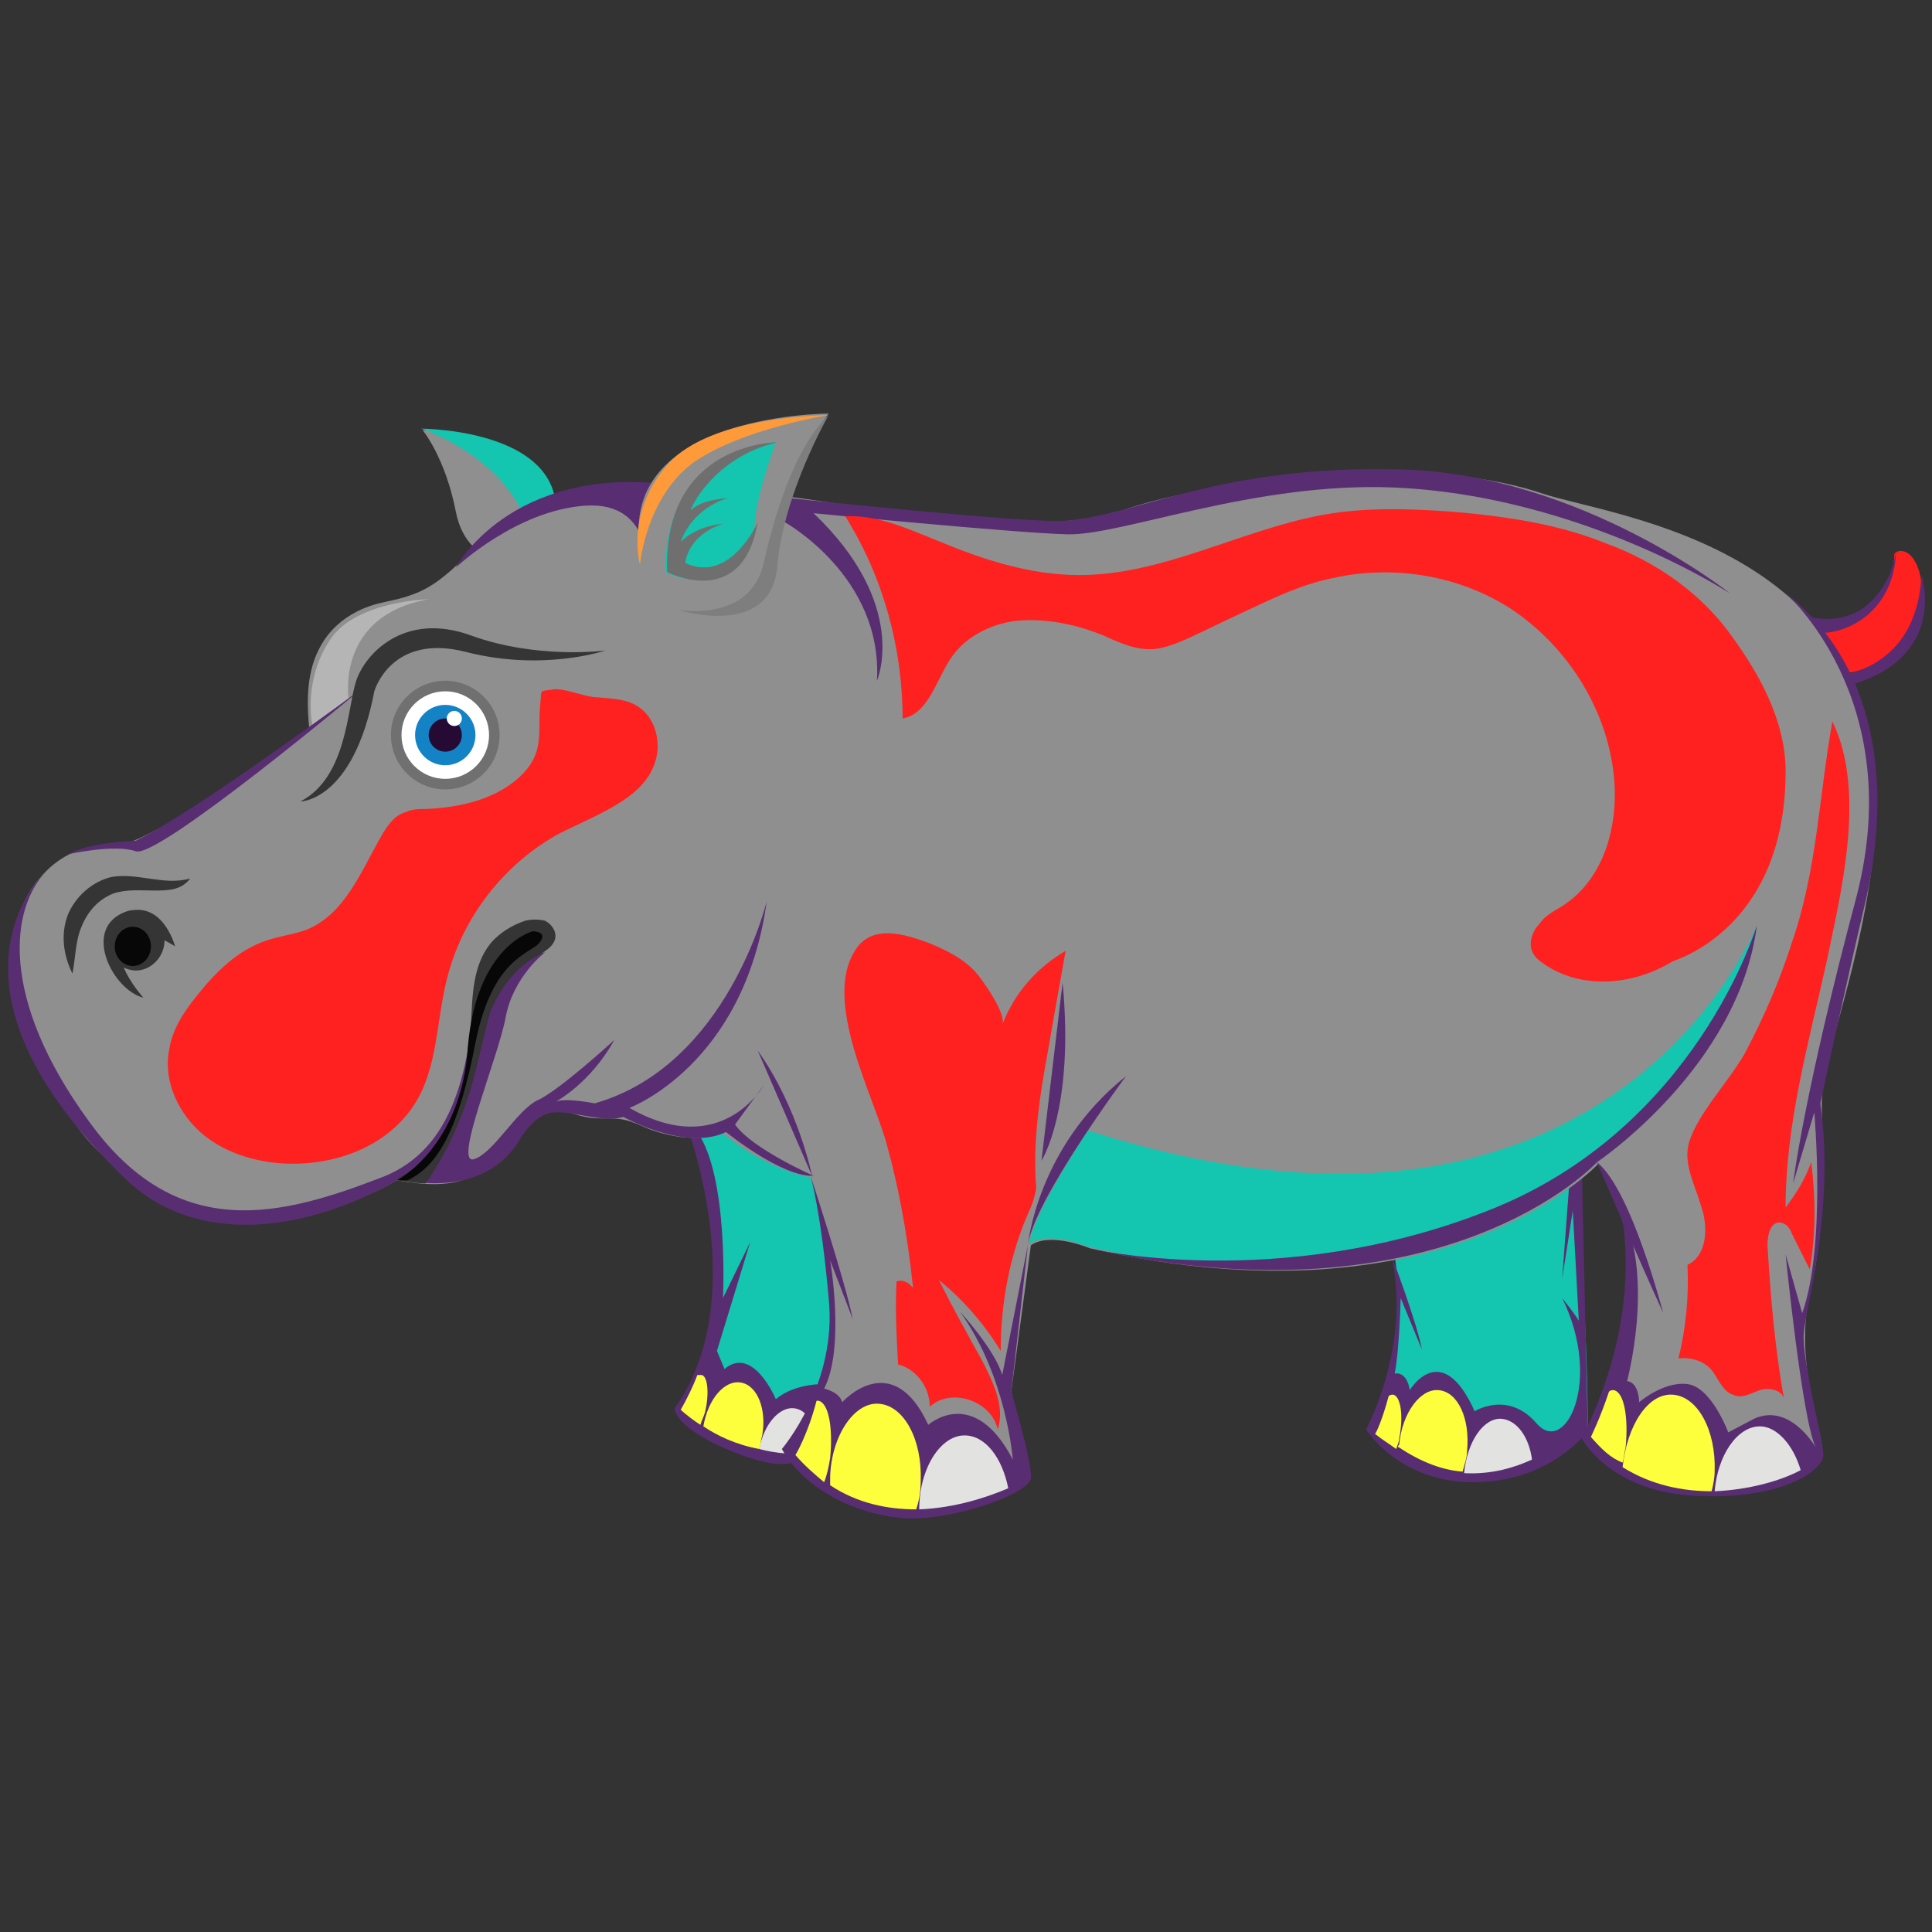 <svg xmlns="http://www.w3.org/2000/svg" viewBox="0 0 128 128" id="Hippopotamus"><rect x="0" y="0" width="128" height="128" fill="#333333" stroke="none"/><path fill="#ff2020" d="M118 40.5c1.3 1.1 3.3 1.3 4.9.6 1.6-.8 2.5-2.5 2.6-4.2v-.2c.1-.1.2-.2.4-.2.6 0 1 .6 1.2 1.2.3.9.3 2 0 2.9-.1.3.1.6-.1.8-1.3 2.2-3.9 3.7-6.4 3.1l-2.6-4z" class="color9b9b9b svgShape"></path><path fill="#592d72" d="M117.8 40.1s3.5 2.1 6-.1c1.6-1.4 1.8-3.4 1.8-3.4s.1 3-2.5 4.6c-2.3 1.4-4.4.4-4.4.4l-.9-1.5zM121.5 44.8s5.5-.2 5.8-6.7c0 0 1.9 5.6-5.1 7.4l-.7-.7z" class="color60605f svgShape"></path><path fill="#14c5af" d="M45.2 73.5s5.2 11.1 0 20c0 0 4.2 4.5 12.9 2.3l2.1-20.2L48 68.3l-2.8 5.2z" class="color808080 svgShape"></path><path fill="#592d72" d="M45.6 74.9s4.2 11.3-.9 18.4c0 0-.1 1.3 3.9 2.9 4 1.6 4.5.3 4.5.3l1.6-4.8s-2-.1-3.3 1c0 0-1.5-3.6-3.4-2l-.5-1.2 2.2-7.2-1.8 3.7s.4-8-1.7-11l-.6-.1z" class="color60605f svgShape"></path><path fill="#14c5af" d="M104.7 76.5s-.3 2.1 0 6c.5 6.3.5 12.3.5 12.3s-7.3 5.8-14 .2c0 0 2.8-6.4.6-14.9l12.9-3.6z" class="color808080 svgShape"></path><path fill="#592d72" d="m104.8 77.4.4 17.4s-2.5 3.5-7.8 3.4c-4.8-.1-6.9-3.5-6.9-3.5s3-5.4 1.7-11.5c0 0 1.7 4.5 2 6.2L92.8 86s-.1 3.6-.4 5c0 0 .8-.2 1 1.1 0 0 2.1-3.5 4.3 1.4 0 0 2.2-1.4 4.1.8 1.9 2.2 4.4-2.8 1.7-8.3 0 0 .8 1 1.1 1.5l-.4-7.3-.7 4.5.5-6.7.8-.6z" class="color60605f svgShape"></path><path fill="#e2e2e0" d="M99.5 94c1 .1 1.8 1.2 2 2.7-1.1.5-2.6 1-4.5.9.2-2.1 1.3-3.7 2.5-3.6z" class="colore0e1e2 svgShape"></path><path fill="#fdff3d" d="M92.7 95.7c.2-2.1 1.4-3.7 2.6-3.6 1.3.1 2.1 1.9 1.9 4 0 .5-.2 1-.3 1.4-1.3-.1-2.7-.6-4.2-1.6-.1 0-.1-.1 0-.2z" class="colorcfd3d6 svgShape"></path><path fill="#fdff3d" d="M92 92.5c.1-.1.2-.1.3-.1.5.1.7 1.4.4 2.9 0 .2-.1.4-.2.7-.4-.3-.9-.6-1.4-1 .1-.1.5-1 .9-2.5z" class="colorcfd3d6 svgShape"></path><path fill="#8f8f8f" d="M35.5 37.5s-4.5.6-5.3-3.6c-.7-3.6-2.2-5.4-2.2-5.4s10.9 0 8.5 7.4l-1 1.6z" class="color8f8f8f svgShape"></path><path fill="#14c5af" d="m36.5 35.8-1.1 1.7c0-6.7-7.5-9.1-7.5-9.1s11 0 8.6 7.4z" class="color808080 svgShape"></path><path fill="#8f8f8f" d="M124.2 55.8c-.8 8.2-3.5 14.1-3.5 17.3 0 3.2.4 7.6-.8 12.6-1.1 4.9 1.1 9.5.8 10.7-.4 1.1-9.6 5.5-15.2-1.1 0 0 2.7-5.9 2.7-10.1 0-4.2-2.3-8.1-2.3-8.1s-10.1 11-33.7 5.6c0 0-2.6-1.1-3.9-.2L67 92.2l1.3 5.7s-9.7 5.7-15.6-1.5c0 0 4.5-7.5 1-18.4 0 0-2.7-.4-5.8-2.9-1.6.5-3.3.3-4.9-.3-.5-.2-1.1-.5-1.6-.6-.8-.2-1.7 0-2.6-.2-.6-.1-1.2-.4-1.9-.4-1.2 0-2.2.8-3 1.7-.8.9-1.4 1.9-2.4 2.5-1.5.9-3.5.7-5.2.4C23 80.1 19 81 15.2 80.5S7.7 78 5.3 74.9c-.8-1.1-1.5-2.3-2.1-3.5C1.8 68.7.6 65.7.8 62.7c.2-3 2.3-6.1 5.3-6.6.7-.1 1.4-.1 2.1-.2.9-.2 1.7-.7 2.5-1.1 3.4-2 6.6-4.1 9.8-6.4-.2-2-.2-4 .8-5.7.8-1.4 2.2-2.3 3.7-2.7.8-.2 1.5-.3 2.3-.6 2.6-.9 4.2-3.6 6.5-5.2 2.4-1.7 5.5-2.2 8.5-2.2 3 .1 5.9.6 8.9.8 4.1.3 16.7 3.2 23.2 1 2.3-.8 4.7-1.2 7.1-1.7 4.1-.9 14.2-1.6 20.7.6 4.8 1.6 23.9 3.5 22 23.1z" class="color8f8f8f svgShape"></path><path fill="#e2e2e0" d="M50.3 96c.3-1.6 1.3-2.8 2.3-2.7 1 .1 1.6 1.4 1.6 3-1.5.1-2.8 0-3.9-.3z" class="colore0e1e2 svgShape"></path><path fill="#fdff3d" d="M46.6 94.5c.3-1.8 1.4-3.1 2.5-2.9 1.1.2 1.7 1.8 1.4 3.5-.1.3-.1.6-.2.9-1.6-.3-2.8-.9-3.7-1.5zM46.5 91.1c.4.1.5 1.3.2 2.5-.1.3-.2.5-.3.8-.9-.6-1.3-1-1.3-1 .4-.7.8-1.5 1.1-2.3h.3z" class="colorcfd3d6 svgShape"></path><circle cx="29.5" cy="48.7" r="3.6" fill="#707070" class="color707070 svgShape"></circle><circle cx="29.5" cy="48.7" r="2.9" fill="#ffffff" class="colorffffff svgShape"></circle><circle cx="29.5" cy="48.7" r="2" fill="#1483c5" class="color92aada svgShape"></circle><circle cx="29.5" cy="48.7" r="1.1" fill="#250b34" class="color0b1934 svgShape"></circle><circle cx="30.1" cy="47.6" r=".5" fill="#ffffff" class="colorffffff svgShape"></circle><path fill="#353535" d="M8.1 60.5c.2-.1.5-.2.7-.2 2.1-.3 2.8 2.4 2.8 2.4s-.3-.2-.7-.4c0 1.1-.9 2-1.9 2-.3 0-.6-.1-.8-.2.4 1 1.3 2 1.3 2-2-.5-4-4.4-1.4-5.6z" class="color353535 svgShape"></path><path fill="#353535" d="M4.8 64.5c-.6-1.2-.8-2.6-.3-3.9.5-1.2 1.6-2.2 2.9-2.5 1.7-.3 3.5.6 5.2.1-.6.8-1.5.8-2.4.8-.9 0-1.8-.1-2.7.2-1 .4-1.7 1.2-2.1 2.2-.4.9-.4 2.1-.6 3.1z" class="color353535 svgShape"></path><path fill="#592d72" d="M68.1 82.5s.6-6.5 6.5-11.2c0 0-6.1 8.2-6.5 11.2zM53.8 77.9s-.9-4.5-3.6-8.3l3.6 8.3z" class="color60605f svgShape"></path><path fill="#14c5af" d="M116.4 61.3c-1.3 9.4-10.6 15.7-10.6 15.7s-10.1 11-33.7 5.6c0 0-2.6-1.1-3.9-.2.3-2.2 3.9-7.5 3.9-7.5 34.7 11.1 44.3-13.6 44.3-13.6z" class="color808080 svgShape"></path><path fill="#592d72" d="M72.1 82.7C95.7 88 105.8 77 105.8 77s9.4-6.3 10.6-15.7c0 0-4 13.5-17.8 18.9-13.9 5.5-26.5 2.5-26.5 2.5zM69 76.9s2.2-3.4 1.4-11.8L69 76.9z" class="color60605f svgShape"></path><path fill="#592d72" d="M105.8 77s2.7 6.3 4.4 10c0 .1-2.1-8.2-4.4-10z" class="color60605f svgShape"></path><path fill="#592d72" d="M104.8 95.3s1.8 3.5 7.5 3.8c5.8.3 8.5-1.7 8.5-2.7 0-.9-1.4-6.2-1.3-8 .1-1.8 2.1-8.2 1.1-15.3 0 0 1.7-7.9 3-13.4 1.5-6.5 1.4-15.2-5.4-20.5 0 0 8.2 7 4.8 20.2-3.5 13.1-4.2 19-4.2 19l1.4-4.7s.8 8.8-.8 13.3l-1.1-3.9s1.1 11 2 12.8c0 0-1.7-3-4.1-1.9l-1.7.9s-1.1-3-2.7-3.2c-1.6-.2-3.2 1.2-3.2 1.2s0-1.3-.8-1.4c0 0 1.8-6.7-.3-11.1-.2.1 1.6 6.3-2.7 14.9z" class="color60605f svgShape"></path><path fill="#e2e2e0" d="M119.3 97.4c-1.3.7-3.4 1.3-5.7 1.4.2-2.4 1.5-4.3 3-4.3 1.1 0 2.2 1.2 2.7 2.9z" class="colore0e1e2 svgShape"></path><path fill="#fdff3d" d="M110.8 92.4c1.7.1 2.9 2.4 2.8 5.1 0 .4-.1.9-.2 1.3-1.9 0-4-.4-5.9-1.6.3-2.8 1.7-4.9 3.3-4.8z" class="colorcfd3d6 svgShape"></path><path fill="#fdff3d" d="M105.4 95.2s.6-1.2 1.2-3c.1-.1.2-.1.3-.1.7.1 1 1.8.8 3.8-.1.4-.1.7-.2 1-.8-.3-1.4-.9-2.1-1.7z" class="colorcfd3d6 svgShape"></path><path fill="#592d72" d="M114.6 39.3s-9.9-7.9-21.8-8.2c-12-.3-17.3 3-22.2 3.4-2.4.2-18.3-1.5-18.3-1.5l-.3 1.6s6.5 3.6 6.1 10.5c0 0 2.2-5-4.2-11.1 0 0 13.2 1.3 16.8 1.4 3.6.1 12.4-3.5 21.7-3.1 9.2.4 17.7 4.2 22.2 7zM3.1 57.7S-5.3 65 8.3 78.1c4.7 4.5 11.9 3.6 18.2 0 0 0 5.5 1.6 8-2.7 0 0 .9-1.6 2.2-1.7 1.3-.1 3.2.7 4.6.3 0 0 4.1 2.3 6.8 1 0 0 3.7 3 5.8 2.9 0 0-4.1-1.8-5.2-3.4l1.9-2.6s-2.8 5-8.9 1.5c0 0 7.6-2.8 9.1-13.7 0 0-2.6 10.9-11.4 13.4 0 0-2-.4-2.6-.1 0 0 2.3-1.2 3.9-4.1 0 0-3.7 3.4-5.1 4-1.4.7-2.9 3.5-4.2 3.9-1.4.4 1.6-6.7 2.1-9.4s2.6-4.3 2.6-4.3l-2.4.3s-.9-1.5-1.8.9c-1 2.4-.1 11.2-6.6 13.7s-13.5 4.5-19.4-3.7c-6-8.2-5.2-14.2-2.8-16.6z" class="color60605f svgShape"></path><path fill="#353535" d="M31.4 71.4c-.7 2.5-1.7 4.9-3.2 7-.6 0-1.2-.1-1.8-.2l-.1-.1c1.8-.9 3-2.6 3.8-4.4.7-1.8 1-3.8 1.1-5.8.1-1.9.1-3.9 1.3-5.4.6-.7 1.4-1.2 2.3-1.5.4-.1.9-.1 1.3 0 .4.2.7.6.7 1 0 .7-.8 1.1-1.5 1.5-1.3.8-2.2 2.1-2.8 3.5-.4 1.4-.7 2.9-1.1 4.4z" class="color353535 svgShape"></path><path fill="#070707" d="M35.3 61.7s1.1 0 .4.8c-.6.7-3.1 1-4.2 6.6s-2.4 8.1-4.5 9.1h-.7s4.3-2.2 4.7-8.9c.6-6.7 4.3-7.6 4.3-7.6z" class="color070707 svgShape"></path><ellipse cx="8.8" cy="62.7" fill="#070707" rx="1.2" ry="1.3" class="color070707 svgShape"></ellipse><path fill="#b5b5b5" d="m20.7 48.1 2.4-1.8s-.9-5.5 5.3-6.6c0 0-4.6.1-6.4 2.5-2 2.8-1.3 5.9-1.3 5.9z" class="colorb5b5b5 svgShape"></path><path fill="#592d72" d="M24 45.6S13.1 53.7 9 55.7c0 0-3.1.1-4.5.9 0 0 3.1-.7 4.5-.2 1.5.5 15-10.8 15-10.8z" class="color60605f svgShape"></path><path fill="#353535" d="M40.1 43.1s-4.5.6-8.9-1-7 1.2-7.6 3c-.6 1.8-.6 6.4-3.7 8 0 0 3.5 0 4.9-7.3 0 0 1.1-3.9 6.1-2.6 5.1 1.3 9.2-.1 9.2-.1z" class="color353535 svgShape"></path><path fill="#592d72" d="m44.4 32.1-1.5 6.1s.5-5-4.1-4.7-8.6 4.1-8.6 4.1 3.6-6.8 14.2-5.5z" class="color60605f svgShape"></path><path fill="#8f8f8f" d="M44.3 40.3s6.4.8 7.5-5.2c1-5.1 3.1-7.7 3.1-7.7s-15.5 0-12.1 10.5l1.5 2.4z" class="color8f8f8f svgShape"></path><path fill="#14c5af" d="M44.1 37.9s-.7-7.7 7.3-8.6c0 0-1.2 3.2-1.4 5.3 0 3.3-3.5 4.6-5.9 3.3z" class="color808080 svgShape"></path><path fill="#6f6f6f" d="M51.5 29.3s-7.6 0-7.3 8.6c0 0 5 2.6 6-3.3 0 0-1.8 4.1-4.8 2.7 0 0 .1-1.8 2.5-2.6 0 0-1.7.1-2.8 1.2 0 0 .6-2.1 3.1-2.9 0 0-1.8.1-2.4.8-.2.1 1.4-3.5 5.7-4.5z" class="color6f6f6f svgShape"></path><path fill="#7f7e7f" d="M54.9 27.5s-3 5.2-3.4 10c-.4 4.9-6.6 2.9-6.6 2.9s4.8.9 5.7-3.1c.9-4 2.3-7.9 4.3-9.8z" class="color7f7f7e svgShape"></path><path fill="#ff9a3a" d="M54.9 27.5s-7.7 0-10.6 3.2c-2.9 3.2-1.9 6.7-1.9 6.7s.4-4.5 3.6-6.8c3.2-2.2 8.9-3.1 8.9-3.1z" class="colorafafaf svgShape"></path><path fill="#592d72" d="M68.1 82.5 67 92.2s1.4 4.7 1.3 5.7c0 1-4.9 2.8-8.2 2.7-3.3-.2-6.8-1.9-8.3-4.6 0 0 3.7-4.3 3.1-10-.5-5.7-1.2-8.1-1.2-8.1s2.3 7 2.8 9.5L55 83.5s1 5.8-.4 8.5c0 0 1 .2 1.2.9 0 0 3.3-3.7 5.7 1.5 0 0 3-2.7 5.6 2.3 0 0-.4-5.5-3.5-9.8 0 0 2.3 2.5 2.8 4.2l1.7-8.6z" class="color60605f svgShape"></path><path fill="#e2e2e0" d="M66.8 98.6c-1.4.6-3.5 1.3-5.9 1.4 0-2.7 1.4-4.9 3-4.9 1.4 0 2.5 1.5 2.9 3.5z" class="colore0e1e2 svgShape"></path><path fill="#fdff3d" d="M58.2 93c1.7.1 2.9 2.4 2.8 5.1 0 .7-.1 1.3-.3 1.9-1.9 0-3.9-.4-5.7-1.6v-.6c.1-2.7 1.6-4.9 3.2-4.8zM52.7 96.4s.8-1.3 1.4-3.6h.1c.7.1 1 1.8.8 3.8-.1.6-.2 1.1-.4 1.6-.6-.5-1.3-1.1-1.9-1.8z" class="colorcfd3d6 svgShape"></path><path fill="#ff2020" d="M39.6 46.2c1 .1 2 .1 2.8.7 1.1.8 1.4 2.4 1 3.6-.4 1.3-1.5 2.2-2.7 2.9-1.2.7-2.4 1.2-3.6 1.8-3.7 2-6.5 5.6-7.5 9.7-.7 2.8-.6 5.8-2.1 8.2-1.7 2.7-4.9 4-8.1 4-2.1 0-4.3-.6-5.9-1.9-1.6-1.3-2.7-3.5-2.3-5.6.2-1.4 1-2.6 1.9-3.7 1.2-1.5 2.7-3 4.6-3.6.9-.3 1.8-.4 2.6-.7 2.5-1 3.6-3.8 4.9-6.1.4-.7.9-1.5 1.7-1.7.4-.2.9-.2 1.3-.2 2.4-.1 4.9-.7 6.5-2.4 1.4-1.5.9-2.8 1.1-4.6.1-.9-.1-.8.7-.9.8-.2 2.2.5 3.1.5zM60.6 86.5c.5-.7-.4-1.9-1.2-1.6-.1 1.8 0 3.7.1 5.5 1.2.3 2.1 1.5 2.1 2.8 1.4-1.3 4.1-.4 4.5 1.5.5-1.5-.3-3.1-1-4.5-1-1.8-2-3.6-2.9-5.4 1.6 1.3 3 2.9 4.1 4.7 0-3.2.6-6.4 1.9-9.3.2-.4.3-.8.4-1.2.1-.4 0-.7 0-1.1-.1-2.7.3-5.4.8-8.1.4-2.3.8-4.6 1.2-6.8-1.9 1.1-3.4 2.8-4.2 4.9.3-.7-1.2-2.8-1.6-3.3-.8-1-2-1.6-3.2-2.1-1.6-.6-3.8-1.3-4.9.4-2.3 3.4 1.3 9.9 2.1 13.1.9 3.3 1.5 6.9 1.8 10.5zM121 63.8c-1.2 5.4-2.7 10.7-2.7 16.2.7-.9 1.3-1.9 1.7-3 .3 2.4.3 4.8-.1 7.1l-1.2-2.4c-.1-.3-.3-.6-.7-.7-.7-.1-.9.8-.9 1.5.2 3.4.5 6.9 1.1 10.2-.1-.6-1-.8-1.6-.6-.6.2-1.2.6-1.8.3-.6-.2-.9-.9-1.3-1.5-.5-.7-1.4-1-2.3-.9.5-2 .7-4.1.6-6.2 1.3-.6 1.4-2.5.9-3.9-.4-1.4-1.2-2.8-.8-4.2.6-2 2.8-4.2 3.8-6.1 1.2-2.3 2.2-4.6 3-7.1 1.7-4.9 1.8-9.7 2.7-14.7 2.3 4.7.5 11.6-.4 16zM118.3 51.1c0-3.3-1.7-6.4-3.6-9-2-2.8-5-4.9-8.3-6.1-3.2-1.3-6.7-1.8-10.2-2.1-2.8-.2-5.7-.3-8.5.2-5.5 1-10.6 4-16.2 4-3.2 0-6.3-1-9.2-2.2-2-.8-4.1-1.8-6.3-1.7 2.5 4 3.8 8.7 3.8 13.4 1.7-.3 2.2-2.5 3.2-4s2.9-2.4 4.7-2.5c1.8-.1 3.7.3 5.4 1 1.1.5 2.2 1 3.4.9.8-.1 1.5-.4 2.2-.7 1.3-.6 2.5-1.2 3.8-1.8 1.9-.9 3.8-1.8 5.8-2.2 4-.9 8.4-.2 11.9 2.1 3.4 2.3 5.9 6 6.6 10.1.6 3.4-.2 7.4-3.1 9.4-.6.4-1.3.7-1.7 1.3-.5.5-.8 1.4-.4 2 .1.2.3.4.6.6 2.5 1.8 6 1.5 8.6-.1.2-.1 7.5-2.2 7.5-12.6z" class="color9b9b9b svgShape"></path></svg>